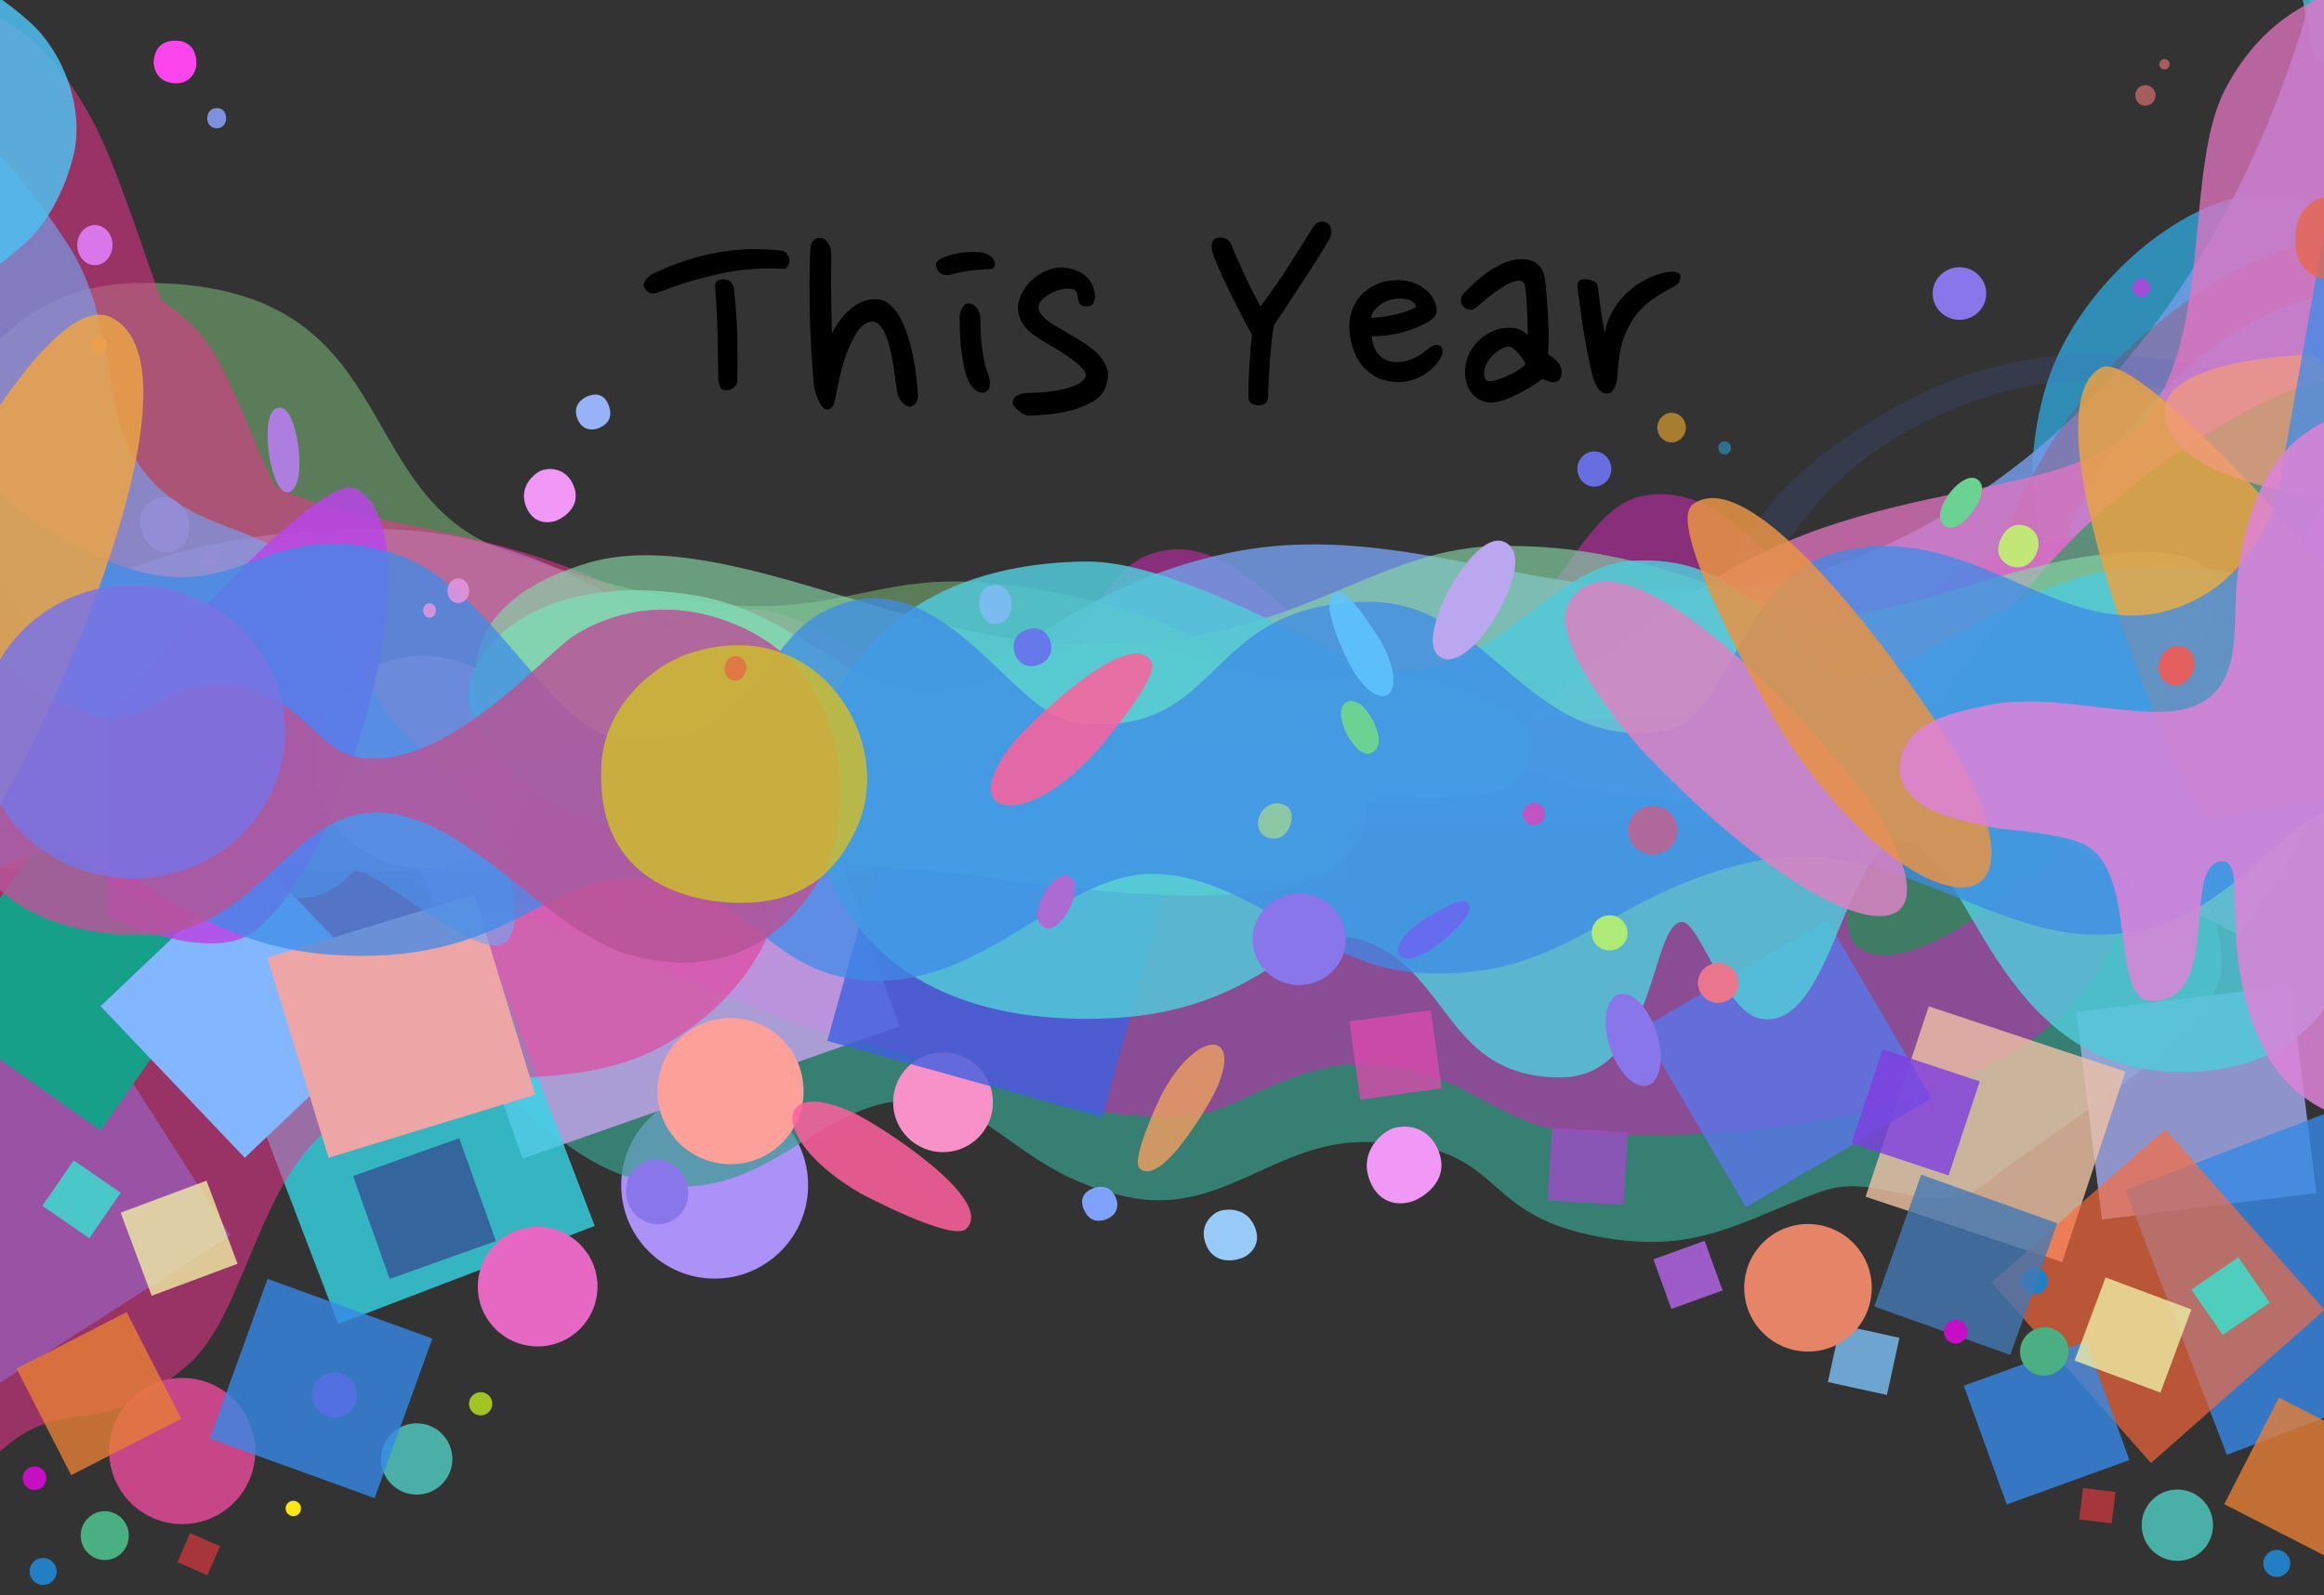 <?xml version="1.0" encoding="UTF-8" standalone="no"?><!DOCTYPE svg PUBLIC "-//W3C//DTD SVG 1.1//EN" "http://www.w3.org/Graphics/SVG/1.1/DTD/svg11.dtd"><svg width="100%" height="100%" viewBox="0 0 960 659" version="1.1" xmlns="http://www.w3.org/2000/svg" xmlns:xlink="http://www.w3.org/1999/xlink" xml:space="preserve" xmlns:serif="http://www.serif.com/" style="fill-rule:evenodd;clip-rule:evenodd;stroke-linejoin:round;stroke-miterlimit:2;"><rect x="0" y="0" width="960" height="659" fill="#333333" stroke="none"/><rect id="WebsiteBackground--This-Year-" serif:id="WebsiteBackground (This Year)" x="0" y="0" width="960" height="658.144" style="fill:none;"/><clipPath id="_clip1"><rect x="0" y="0" width="960" height="658.144"/></clipPath><g clip-path="url(#_clip1)"><g><circle cx="295.216" cy="489.633" r="38.595" style="fill:#ac91f8;"/><path d="M168.43,428.545c43.306,12.906 58.197,53.262 103.126,60.75c45.987,7.665 67.755,-36.593 107.664,-34.69c31.696,1.512 41.569,29.983 85.777,39.744c39.054,8.623 60.59,-22.148 97.835,-22.556c61.293,-0.67 44.293,29.51 98.082,39.245c40.402,7.312 57.563,-6.49 90.708,-18.555c20.032,-7.292 35.756,4.553 55.151,2.376c5.986,-0.673 11.309,-3.93 15.85,-7.718c22.891,-19.095 95.917,-60.123 95.125,-89.222c-3.316,-121.791 -309.242,-92.151 -383.051,-88.712c-70.402,3.281 -138.741,3.284 -207.709,20.146c-50.78,12.415 -93.944,42.918 -145.549,53.581c-10.847,2.241 -24.091,3.293 -33.187,10.175c-9.848,7.45 12.995,33.295 20.178,35.436Z" style="fill:#399f8f;fill-opacity:0.7;"/><path d="M192.188,329.921c43.305,-12.906 62.009,-70.143 106.938,-77.631c45.986,-7.665 83.821,52.918 120.615,43.368c30.715,-7.973 25.428,-57.581 56.977,-67.223c38.248,-11.689 63.889,48.654 101.133,49.061c61.294,0.67 69.36,-66.216 100.415,-72.553c40.229,-8.209 63.968,48.975 97.113,61.04c20.033,7.292 35.757,-4.553 55.151,-2.376c5.986,0.672 11.31,3.93 15.851,7.718c22.89,19.095 34.842,54.086 34.05,83.185c-2.8,102.838 -151.118,120.499 -232.993,112.827c-28.523,-2.672 -45.668,-27.172 -82.975,-27.791c-32.437,-0.539 -54.811,20.781 -73.914,21.575c-55.299,2.299 -85.948,-18.841 -139.804,-32.008c-50.779,-12.415 -93.944,-42.918 -145.549,-53.581c-10.847,-2.241 -24.091,-3.293 -33.187,-10.175c-9.848,-7.451 12.995,-33.295 20.179,-35.436Z" style="fill:#c12caa;fill-opacity:0.6;"/><path d="M956.209,24.581c0,0 -22.466,-97.236 -4.851,-107.76c39.512,-23.606 101.438,141.05 85.89,131.471l-81.039,-23.711Z" style="fill:#40b9be;fill-opacity:0.85;"/><path d="M975.023,211.682c43.96,-82.856 -4.873,-143.939 -54.183,-129.341c-30.974,9.17 -63.089,40.852 -74.359,73.214c-10.022,28.78 -19.448,98.209 51.057,103.384c31.67,2.325 63.04,-20.031 77.485,-47.257Z" style="fill:#2e9ccd;fill-opacity:0.85;"/><path d="M970.187,-149.374c8.713,4.037 8.651,243.433 -151.462,352.066c-130.075,88.253 -211.629,4.494 -311.682,25.842c-66.05,14.093 -87.547,49.864 -131.342,56.61c-90.808,13.986 -116.168,-69.152 -227.553,-66.615c-188.459,4.293 -161.859,123.43 -161.859,123.43l973.311,-2.748l10.587,-488.585Z" style="fill:#749ae5;fill-opacity:0.85;"/><path d="M1023.17,119.927c0,0 -38.494,-10.26 -82.31,7.908c-27.901,11.569 -58.328,40.243 -75.242,68.428c-16.915,28.185 -35.331,96.064 -35.331,96.064l-16.659,-19.785c0,0 9.842,-78.704 69.014,-131.538c83.558,-74.609 135.163,-28.686 135.163,-28.686l5.365,7.609Z" style="fill:#d60202;fill-opacity:0.2;"/><path d="M713.488,276.289c0,0 10.178,-42.646 45.322,-77.02c22.378,-21.888 59.457,-38.133 89.734,-41.35c30.277,-3.218 92.598,10.937 92.598,10.937l-3.746,-8.749c0,0 -70.983,-31.716 -140.779,1.268c-98.561,46.578 -86.587,106.038 -86.587,106.038l3.458,8.876Z" style="fill:#4969c7;fill-opacity:0.17;"/><path d="M562.923,326.185c0,0 -24.479,-23.099 21.799,-42.247c38.66,-15.997 72.016,12.506 141.097,0c31.651,-5.73 83.945,-56.602 117.701,-60.968c66.38,-8.586 77.906,33.313 86.229,53.334l11.202,52.537l-122.336,1.482l-255.692,-4.138Z" style="fill:#9b60c3;fill-opacity:0.85;"/><path d="M73.214,226.758c-6.243,4.099 -11.749,-1.279 -13.5,-4.561c-1.041,-1.949 -4.923,-9.902 2.994,-15.129c7.219,-4.766 12.228,1.26 13.979,4.541c1.751,3.282 3.28,10.717 -3.473,15.149Z" style="fill:#ad7ee0;"/><path d="M88.907,232.914c-1.952,1.281 -3.674,-0.4 -4.221,-1.426c-0.326,-0.61 -1.54,-3.097 0.936,-4.731c2.257,-1.49 3.823,0.394 4.371,1.42c0.547,1.026 1.025,3.351 -1.086,4.737Z" style="fill:#ad7ee0;"/><path d="M-30.755,277.556c0,0 -20.507,-160.362 89.603,-160.699c109.486,-0.335 83.46,87.045 149.807,110.636c133.113,47.331 134.332,5.333 204.99,13.904c160.192,19.431 141.732,122.108 141.732,122.108l-586.132,-5.113l0,-80.836Z" style="fill:#8cd686;fill-opacity:0.45;"/><circle cx="75.267" cy="599.461" r="30.194" style="fill:#c74688;"/><circle cx="14.255" cy="610.673" r="4.88" style="fill:#c50ec5;"/><path d="M128.843,576.303c0,5.156 4.186,9.341 9.341,9.341c5.155,0 9.341,-4.185 9.341,-9.341c0,-5.155 -4.186,-9.341 -9.341,-9.341c-5.155,0 -9.341,4.186 -9.341,9.341Z" style="fill:#c50ec5;"/><ellipse cx="43.277" cy="634.413" rx="9.927" ry="10.077" style="fill:#4ab083;"/><path d="M157.397,602.746c0,8.132 6.603,14.735 14.735,14.735c8.132,0 14.735,-6.603 14.735,-14.735c0,-8.132 -6.603,-14.735 -14.735,-14.735c-8.132,0 -14.735,6.603 -14.735,14.735Z" style="fill:#4ab0a7;"/><circle cx="17.807" cy="649.209" r="5.581" style="fill:#237fc3;"/><circle cx="940.491" cy="645.894" r="5.581" style="fill:#237fc3;"/><path d="M193.746,579.949c0,2.65 2.152,4.802 4.802,4.802c2.651,0 4.802,-2.152 4.802,-4.802c0,-2.65 -2.151,-4.802 -4.802,-4.802c-2.65,0 -4.802,2.152 -4.802,4.802Z" style="fill:#a3c323;"/><path d="M117.99,623.187c0,1.752 1.422,3.174 3.174,3.174c1.752,0 3.174,-1.422 3.174,-3.174c0,-1.752 -1.422,-3.174 -3.174,-3.174c-1.752,0 -3.174,1.422 -3.174,3.174Z" style="fill:#ffe714;"/><path d="M946.23,407.118l-88.571,10.949l10.602,85.764l88.571,-10.949l-10.602,-85.764Z" style="fill:#a5acee;fill-opacity:0.8;"/><circle cx="389.546" cy="455.376" r="20.62" style="fill:#f891c7;"/><path d="M877.963,442.715l-81.233,-26.961l-26.106,78.659l81.233,26.96l26.106,-78.658Z" style="fill:#eec2a5;fill-opacity:0.8;"/><path d="M318.615,273.307l-155.657,54.618l52.887,150.724l155.657,-54.618l-52.887,-150.724Z" style="fill:#c6a5ee;fill-opacity:0.8;"/><path d="M485.671,352.527l-113.54,-31.634l-30.395,109.091l113.541,31.635l30.394,-109.092Z" style="fill:#3f60df;fill-opacity:0.8;"/><path d="M754.736,380.136l-76.687,44.905l43.146,73.683l76.687,-44.906l-43.146,-73.682Z" style="fill:#5a77e9;fill-opacity:0.8;"/><path d="M672.366,467.798l-31.24,-1.857l-1.785,30.016l31.241,1.858l1.784,-30.017Z" style="fill:#9f4cc5;fill-opacity:0.8;"/><path d="M591.034,417.314l-33.631,4.684l4.5,32.314l33.632,-4.685l-4.501,-32.313Z" style="fill:#d94bab;fill-opacity:0.8;"/><path d="M1025.83,560.506l-41.862,-109.428l-105.96,40.534l41.862,109.429l105.96,-40.535Z" style="fill:#3688e6;fill-opacity:0.8;"/><path d="M245.67,506.472l-41.862,-109.429l-105.96,40.535l41.862,109.428l105.96,-40.534Z" style="fill:#36d6e6;fill-opacity:0.8;"/><path d="M960.254,541.16l-65.84,-74.657l-71.732,63.261l65.84,74.656l71.732,-63.26Z" style="fill:#ff693a;fill-opacity:0.65;"/><path d="M817.793,446.761l-40.117,-13.315l-12.892,38.845l40.117,13.315l12.892,-38.845Z" style="fill:#7e3ee1;fill-opacity:0.8;"/><path d="M178.608,552.999l-68.07,-24.647l-23.866,65.912l68.069,24.647l23.867,-65.912Z" style="fill:#3688e6;fill-opacity:0.8;"/><path d="M34.003,414.817l-98.699,63.13l61.129,95.571l98.699,-63.13l-61.129,-95.571Z" style="fill:#3688e6;fill-opacity:0.8;"/><path d="M811.194,572.478l50.657,-18.343l17.762,49.051l-50.657,18.343l-17.762,-49.051Z" style="fill:#3688e6;fill-opacity:0.8;"/><path d="M836.526,564.551c3.384,4.309 9.683,5.018 14.057,1.582c4.374,-3.435 5.177,-9.722 1.793,-14.031c-3.384,-4.309 -9.683,-5.018 -14.057,-1.582c-4.374,3.435 -5.177,9.723 -1.793,14.031Z" style="fill:#4ab083;"/><path d="M890.331,618.512c6.396,-5.024 15.666,-3.91 20.69,2.486c5.023,6.395 3.909,15.666 -2.487,20.689c-6.395,5.023 -15.666,3.909 -20.689,-2.486c-5.023,-6.396 -3.909,-15.666 2.486,-20.689Z" style="fill:#4ab0a7;"/><path d="M835.965,532.604c1.903,2.423 5.414,2.845 7.836,0.942c2.423,-1.902 2.845,-5.414 0.942,-7.836c-1.902,-2.423 -5.414,-2.844 -7.836,-0.942c-2.422,1.903 -2.844,5.414 -0.942,7.836Z" style="fill:#237fc3;"/><path d="M682.986,520.275l21.168,-7.665l7.422,20.497l-21.168,7.665l-7.422,-20.497Z" style="fill:#b865ed;fill-opacity:0.8;"/><path d="M760.228,547.341l24.391,5.343l-5.174,23.618l-24.391,-5.343l5.174,-23.618Z" style="fill:#7dc0f7;fill-opacity:0.8;"/><path d="M90.901,638.807l-12.368,-5.437l-5.265,11.976l12.368,5.438l5.265,-11.977Z" style="fill:#c3383d;fill-opacity:0.8;"/><path d="M860.469,614.728l13.408,1.663l-1.61,12.983l-13.409,-1.663l1.611,-12.983Z" style="fill:#c3383d;fill-opacity:0.8;"/><path d="M189.708,470.218l-43.882,15.642l15.145,42.492l43.883,-15.642l-15.146,-42.492Z" style="fill:#35659d;"/><path d="M793.604,485.304l56.213,20.036l-19.402,54.431l-56.213,-20.036l19.402,-54.431Z" style="fill:#4478b4;fill-opacity:0.8;"/><path d="M924.505,386.231c0,0 52.167,-64.49 77.123,-175.476c17.467,-77.681 25.495,-199.073 11.422,-210.502c-14.178,-11.513 -67.713,-14.146 -94.018,36.924c-15.465,30.025 -6.67,89.378 -26.698,126.472c-26.674,49.403 -113.416,26.341 -193.198,81.336c-138.29,95.327 -72.367,74.494 146.982,100.201l78.387,41.045Z" style="fill:#e474c2;fill-opacity:0.75;"/><path d="M-36.498,55.173c-3.875,-25.738 -5.546,-44.243 -0.573,-48.281c14.178,-11.513 49.824,-6.504 76.128,44.566c9.067,17.603 17.784,45.214 27.481,72.522c3.579,2.535 7.323,5.465 11.233,8.857c15.695,13.616 23.225,43.204 35.893,68.073c38.765,19.886 105.839,14.82 168.53,58.14c47.429,32.774 70.158,126.87 -6.416,171.877c-42.732,25.116 -92.543,3.581 -136.3,32.653c-32.856,21.83 -37.847,79.443 -61.707,100.142c-35.205,30.541 -45.67,14.68 -68.925,29.116c-22.182,13.768 -53.869,61.96 -56.46,56.464c-7.815,-16.573 -31.308,-201.85 15.811,-259.47c8.411,-10.286 16.879,-19.855 25.407,-28.699c-5.581,-10.684 -9.94,-23.779 -12.796,-39.571c-4.218,-4.766 -8.422,-9.712 -12.611,-14.835c-47.119,-57.62 -23.626,-242.897 -15.811,-259.47c0.748,-1.587 5.064,1.936 11.116,7.916Z" style="fill:#ec338f;fill-opacity:0.55;"/><path d="M49.84,492.773l-19.385,-13.369l-12.946,18.771l19.385,13.369l12.946,-18.771Z" style="fill:#36e6d2;fill-opacity:0.8;"/><path d="M905.227,532.761l19.385,-13.369l12.946,18.771l-19.385,13.369l-12.946,-18.771Z" style="fill:#36e6d2;fill-opacity:0.8;"/><path d="M52.299,542.084l-45.47,23.32l22.581,44.028l45.47,-23.32l-22.581,-44.028Z" style="fill:#e67e36;fill-opacity:0.8;"/><path d="M941.374,577.376l45.47,23.32l-22.581,44.029l-45.47,-23.32l22.581,-44.029Z" style="fill:#e67e36;fill-opacity:0.8;"/><path d="M91.336,396.452l-72.867,-51.528l-49.895,70.557l72.867,51.528l49.895,-70.557Z" style="fill:#16a08a;"/><path d="M106.227,354.197l-64.671,61.502l59.553,62.62l64.67,-61.501l-59.552,-62.621Z" style="fill:#82b6fe;"/><path d="M195.82,369.587l-85.346,26.091l25.265,82.641l85.346,-26.091l-25.265,-82.641Z" style="fill:#eea5a6;"/><path d="M85.303,487.763l-35.463,13.223l12.804,34.339l35.463,-13.223l-12.804,-34.339Z" style="fill:#eeeda5;fill-opacity:0.8;"/><path d="M869.764,527.751l35.463,13.223l-12.804,34.339l-35.463,-13.223l12.804,-34.339Z" style="fill:#eeeda5;fill-opacity:0.8;"/><path d="M767.129,391.002c-12.766,-10.207 2.026,-73.525 82.575,-161.667c38.993,-42.669 105.239,-78.128 116.941,-71.247c18.029,10.602 -18.129,81.62 -67.62,142.045c-48.568,59.298 -110.11,108.288 -131.896,90.869Z" style="fill:#00a53c;fill-opacity:0.55;"/><ellipse cx="174.801" cy="314.753" rx="45.117" ry="43.891" style="fill:#ff8bb8;fill-opacity:0.85;"/><path d="M454.271,265.928c-28.062,1.528 -47.194,26.145 -85.016,17.697c-24.058,-5.375 -46.176,-31.809 -82.455,-37.724c-67.428,-10.993 -96.522,24.942 -93.072,44.93c1.497,8.668 11.022,19.105 19.247,29.657c19.73,25.312 125.227,36.388 167.477,38.98c42.251,2.591 185.638,34.258 183.65,-26.692c-0.179,-5.489 39.334,-0.407 59.279,-7.436c6.77,-2.385 8.582,-13.618 9.469,-17.082c3.121,-12.198 -34.083,-34.642 -82.188,-28.346c-38.867,5.087 -59.544,-15.991 -96.391,-13.984Z" style="fill:#74e0c9;fill-opacity:0.85;"/><path d="M122.606,232.931c-19.391,-18.417 -49.696,-13.084 -68.218,-45.881c-11.78,-20.861 -7.035,-56.352 -26.387,-86.15c-51.566,-79.399 -73.242,-54.864 -80.804,-9.423c-5.488,32.973 33.875,129.497 59.527,160.939c25.651,31.442 96.13,155.504 139.002,107.865c5.172,-5.747 50.377,37.288 62.561,29.355c10.874,-7.079 2.897,-50.066 -33.009,-78.848c-29.01,-23.255 -27.209,-53.675 -52.672,-77.857Z" style="fill:#78a2f1;fill-opacity:0.65;"/><path d="M206.862,312.729c0,0 -40.344,-57.198 35.79,-80.089c51.108,-15.367 125.013,28.36 190.885,33.006c96.326,6.793 129.163,-38.578 183.836,-40.04c69.561,-1.861 110.975,31.025 142.476,28.593c35.578,-2.747 72.545,-22.606 115.258,-25.81c109.851,-8.24 -37.126,113.57 -37.126,113.57l-93.125,-44.7l-337.166,0l-200.828,15.47Z" style="fill:#86d6a6;fill-opacity:0.65;"/><path d="M335.249,329.33c-1.781,-29.413 20.143,-96.006 112.786,-97.35c29.261,-0.425 70.14,21.064 106.727,38.649c53.863,25.888 80.682,-36.64 119.247,-38.951c62.69,-3.757 63.82,61.353 103.051,45.928c31.044,-12.207 60.883,-36.809 94.742,-42.058c55.015,-8.528 94.998,17.5 94.998,17.5l0.302,150.165c0,0 -11.234,41.723 -70.138,39.553c-72.814,-2.682 -83.618,-90.075 -109.191,-95.036c-25.573,-4.961 -30.249,79.71 -61.022,72.993c-14.357,-3.134 -24.849,-40.367 -32.11,-39.848c-13.042,0.933 -10.411,64.24 -50.035,64.23c-46.666,-0.011 -45.51,-42.075 -78.888,-55.6c-33.377,-13.525 -39.819,33.174 -121.23,31.358c-73.712,-1.644 -106.333,-43.508 -109.239,-91.533Z" style="fill:#52c9d8;fill-opacity:0.85;"/><path d="M-42.553,14.685c5.979,18.127 13.061,91.102 34.428,93.614c8.91,1.047 3.766,4.586 18.513,-7.855c5.196,-4.384 15.305,-16.854 20.045,-36.589c3.42,-14.241 -0.421,-33.918 -12.825,-49.205c-12.333,-15.201 -46.44,-31.767 -53.3,-45.162c-9.337,-18.231 28.965,-72.001 24.6,-90.177c-3.407,-14.188 -0.731,24.425 -6.876,13.879c-7.355,-12.62 -24.893,-7.985 -27.582,-7.098c-20.611,6.799 -6.345,100.272 2.997,128.593Z" style="fill:#4fbeef;fill-opacity:0.85;"/><path d="M970.109,245.066c0,0 -85.885,-101.633 -102.195,-93.152c-36.586,19.026 44.684,205.567 46.111,185.31l56.272,-8.554l-0.188,-83.604Z" style="fill:#e8a246;fill-opacity:0.85;"/><path d="M44.741,294.998c0,0 85.885,-101.634 102.196,-93.152c36.585,19.025 -9.125,167.839 -46.112,185.309c-19.347,9.139 -56.271,-8.554 -56.271,-8.554l0.187,-83.603Z" style="fill:#b846e8;fill-opacity:0.85;"/><path d="M954.975,146.406c0,0 -58.636,1.477 -60.666,22.07c-4.554,46.191 160.854,45.782 146.501,34.418l-85.835,-56.488Z" style="fill:#f19a7c;fill-opacity:0.75;"/><ellipse cx="809.414" cy="121.26" rx="11.067" ry="10.862" style="fill:#8876ea;"/><path d="M804.017,553.182c1.664,2.118 4.734,2.487 6.852,0.823c2.118,-1.664 2.487,-4.734 0.823,-6.852c-1.663,-2.118 -4.734,-2.487 -6.852,-0.823c-2.118,1.663 -2.487,4.734 -0.823,6.852Z" style="fill:#c50ec5;"/><path d="M668.636,410.795c5.322,-1.704 12.341,5.344 15.665,15.727c3.323,10.384 1.701,20.197 -3.622,21.9c-5.322,1.704 -12.341,-5.343 -15.664,-15.727c-3.324,-10.383 -1.701,-20.197 3.621,-21.9Z" style="fill:#8876ea;"/><path d="M267.339,479.603c6.728,-2.153 14.028,1.841 16.292,8.915c2.264,7.074 -1.36,14.565 -8.087,16.719c-6.728,2.153 -14.029,-1.842 -16.293,-8.915c-2.264,-7.074 1.36,-14.566 8.088,-16.719Z" style="fill:#8876ea;"/><circle cx="301.75" cy="450.77" r="30.194" style="fill:#fca099;"/><path d="M1017.73,394.445c54.247,-69.711 -34.287,-431.154 -34.287,-431.154l-40.89,231.117c-1.414,21.351 -17.161,42.089 -29.952,50.131c-54.353,34.17 -93.304,-33.913 -155.684,-15.813c-39.489,11.457 -42.214,69.557 -69.517,73.473c-56.612,8.12 -71.791,-53.729 -121.796,-53.548c-70.022,0.252 -58.865,56.695 -120.778,50.047c-27.545,-2.958 -55.983,-70.214 -104.018,-46.403c-28.42,14.088 -29.906,60.813 -86.51,52.624c-27.299,-3.95 -52.693,-64.927 -92.17,-76.433c-62.363,-18.176 -63.344,36.453 -139.65,-7.756c-13.059,-7.565 -23.293,-16.71 -31.21,-26.908l0.093,-188.868c-0.074,0.163 -54.234,119.138 -0.093,188.868l0.361,168.808c0,0 21.048,-12.609 38.011,-11.358c23.05,1.7 49.233,39.025 107.223,43.173c70.12,5.016 88.422,-31.823 122.867,-31.815c46.872,0.01 54.275,37.098 93.728,41.977c51.393,6.357 83.422,-43.068 121.754,-43.569c38.333,-0.5 69.556,37.174 107.577,40.565c64.235,5.728 80.369,-33.544 144.449,-46.271c52.081,-10.344 94.456,31.794 140.421,30.847c57.565,-1.186 72.331,-54 107.465,-53.944c32.909,0.052 42.606,62.21 42.606,62.21Z" style="fill:#3e8be7;fill-opacity:0.75;"/><ellipse cx="536.672" cy="388.057" rx="19.264" ry="18.908" style="fill:#8876ea;"/><ellipse cx="633.635" cy="336.313" rx="4.634" ry="4.549" style="fill:#c054c2;"/><ellipse cx="682.734" cy="342.96" rx="10.238" ry="10.049" style="fill:#af689c;"/><ellipse cx="664.893" cy="385.4" rx="7.404" ry="7.267" style="fill:#aeea76;"/><ellipse cx="709.754" cy="406.089" rx="8.383" ry="8.228" style="fill:#ea768e;"/><path d="M-8.815,148.244c0,0 -38.338,100.224 25.624,138.153c47.658,28.261 43.894,-11.647 83.791,-2.355c24.967,5.815 31.019,26.487 48.065,29.004c35.345,5.219 75.755,-41.91 87.801,-50.016c9.961,-6.703 34.931,-18.324 66.773,-5.27c33.637,13.792 41.669,42.105 43.877,63.494c0.562,5.449 -0.489,18.693 -1.745,24.15c-5.911,25.685 -33.827,63.661 -85.149,49.103c-35.801,-10.155 -69.784,-62.064 -108.418,-58.63c-33.455,2.974 -47.402,50.694 -93.263,50.441c-74.044,-0.407 -76.085,-52.831 -76.085,-52.831l8.729,-185.243Z" style="fill:#b65599;fill-opacity:0.85;"/><ellipse cx="39.194" cy="101.256" rx="7.282" ry="8.29" style="fill:#d876ea;"/><path d="M902.091,267.231c3.743,1.463 5.43,6.11 3.765,10.372c-1.665,4.262 -6.056,6.534 -9.799,5.072c-3.744,-1.463 -5.431,-6.11 -3.766,-10.372c1.665,-4.262 6.056,-6.534 9.8,-5.072Z" style="fill:#e4605f;"/><path d="M651.579,193.912c-0.085,-4.018 2.986,-7.346 6.853,-7.428c3.867,-0.082 7.075,3.114 7.16,7.132c0.085,4.017 -2.985,7.346 -6.852,7.428c-3.867,0.082 -7.076,-3.114 -7.161,-7.132Z" style="fill:#686ddf;"/><ellipse cx="40.991" cy="142.502" rx="3.217" ry="3.663" style="fill:#ea8c76;"/><path d="M-18.777,198.076c0,0 41.828,-78.329 64.72,-66.928c51.351,25.573 -62.717,249.116 -64.72,221.887l0,-154.959Z" style="fill:#eba446;fill-opacity:0.85;"/><path d="M679.375,311.25c0,0 -41.659,-45.594 -31.225,-62.544c23.404,-38.02 111.843,62.846 126.117,85.399c39.618,62.597 -12.805,62.464 -94.892,-22.855Z" style="fill:#dc82c3;fill-opacity:0.85;"/><path d="M734.304,299.503c0,0 -47.36,-81.53 -35.155,-91.014c27.377,-21.274 101.468,88.065 112.03,108.406c37.824,72.845 -25.619,64.483 -76.875,-17.392Z" style="fill:#e89346;fill-opacity:0.85;"/><path d="M451.203,312.314c0,0 28.264,-31.986 24.432,-38.885c-8.596,-15.473 -50.752,25.527 -57.3,33.732c-23.447,29.385 3,36.613 32.868,5.153Z" style="fill:#ff5f9d;fill-opacity:0.85;"/><path d="M533.289,339.844c0,0 1.62,-5.41 -2.719,-7.335c-4.193,-1.86 -8.492,0.448 -10.157,4.3c-4.194,9.7 10.038,14.357 12.876,3.035Z" style="fill:#e4ff5f;fill-opacity:0.45;"/><path d="M570.676,265.452c0,0 -12.218,-20.605 -17.252,-20.778c-11.294,-0.391 2.934,28.57 6.238,33.553c11.833,17.846 22.53,8.381 11.014,-12.775Z" style="fill:#5fc5ff;fill-opacity:0.85;"/><path d="M586.301,381.179c0,0 15.018,-10.053 18.733,-8.733c8.334,2.961 -10.632,17.93 -14.518,20.262c-13.917,8.351 -18.886,-0.913 -4.215,-11.529Z" style="fill:#6c65f0;fill-opacity:0.85;"/><path d="M355.498,493.041c0,0 37.687,20.042 43.504,14.71c13.048,-11.963 -36.638,-43.417 -46.142,-47.874c-34.036,-15.964 -34.909,11.439 2.638,33.164Z" style="fill:#ff5f9d;fill-opacity:0.85;"/><path d="M479.788,452.233c0,0 -12.947,26.664 -9.057,30.404c8.727,8.389 29.312,-26.989 32.16,-33.687c10.2,-23.985 -8.976,-23.36 -23.103,3.283Z" style="fill:#e89d62;fill-opacity:0.85;"/><ellipse cx="54.857" cy="302.305" rx="62.942" ry="60.612" style="fill:#7974e4;fill-opacity:0.85;"/><path d="M285.478,269.699c52.444,-16.543 84.048,35.902 68.931,71.154c-11.416,26.621 -31.348,33.328 -53.481,31.972c-19.789,-1.212 -55.376,-10.902 -52.48,-57.411c1.399,-22.469 19.797,-40.28 37.03,-45.715Z" style="fill:#cdbc2e;fill-opacity:0.85;"/><path d="M966.645,460.572c-5.787,-1.075 -11.022,-4.368 -15.658,-7.826c-15.143,-11.299 -21.983,-30.891 -25.315,-48.773c-0.867,-4.655 -1.718,-10.956 -1.996,-15.688c-0.236,-4.004 -0.246,-8.019 -0.394,-12.028c-0.428,-11.556 0.52,-22.003 -6.715,-20.284c-15.093,3.586 1.284,58.08 -27.868,57.597c-17.392,-0.288 -5.469,-52.49 -27.015,-64.308c-7.565,-4.149 -24.547,-5.8 -33.16,-6.694c-6.399,-0.664 -14.227,-2.679 -20.246,-4.257c-2.062,-0.541 -4.112,-1.137 -6.129,-1.83c-8.118,-2.79 -18.523,-9.799 -17.25,-20.121l0,0l0,0l0.001,0c0.813,-17.755 20.946,-21.698 35.055,-24.791c11.424,-2.505 23.083,-1.944 34.635,-0.773c5.762,0.584 11.509,1.315 17.268,1.933c2.88,0.309 5.758,0.64 8.647,0.848c10.678,0.771 23.601,1.596 32.46,-5.668c9.19,-7.537 9.91,-20.474 10.317,-31.447c0.148,-4.009 0.158,-8.023 0.394,-12.028c0.278,-4.731 1.129,-11.033 1.996,-15.688c3.332,-17.881 10.172,-37.473 25.315,-48.772c4.636,-3.459 9.871,-6.751 15.658,-7.826l0,288.424Z" style="fill:#de83d8;fill-opacity:0.85;"/><path d="M308.26,276.739c0,0 0.287,-2.568 -1.039,-4.12c-1.972,-2.309 -6.409,-2.377 -7.725,2.089c-1.73,5.873 6.51,10.099 8.764,2.031l0,0Z" style="fill:#e86546;fill-opacity:0.75;"/><ellipse cx="177.442" cy="252.197" rx="2.641" ry="3.007" style="fill:#e396de;fill-opacity:0.85;"/><ellipse cx="189.318" cy="244.054" rx="4.511" ry="5.135" style="fill:#e396de;fill-opacity:0.85;"/><ellipse cx="886.212" cy="39.417" rx="4.166" ry="4.258" style="fill:#e47475;fill-opacity:0.65;"/><ellipse cx="894.094" cy="26.543" rx="2.13" ry="2.15" style="fill:#e47475;fill-opacity:0.65;"/><ellipse cx="884.549" cy="118.906" rx="3.589" ry="3.759" style="fill:#e02ae8;fill-opacity:0.65;"/><path d="M684.613,176.78c-0.071,-3.377 2.51,-6.175 5.76,-6.244c3.25,-0.068 5.947,2.618 6.019,5.995c0.071,3.377 -2.51,6.175 -5.76,6.244c-3.25,0.068 -5.947,-2.618 -6.019,-5.995Z" style="fill:#cd972e;fill-opacity:0.75;"/><path d="M709.802,185.087c-0.032,-1.5 1.114,-2.742 2.557,-2.772c1.443,-0.031 2.641,1.162 2.672,2.661c0.032,1.5 -1.114,2.742 -2.557,2.772c-1.443,0.031 -2.64,-1.162 -2.672,-2.661Z" style="fill:#2e9ccd;fill-opacity:0.6;"/><path d="M594.642,271.253c-6.826,-4.787 0.512,-22.076 5.179,-29.857c2.773,-4.622 14.127,-22.858 22.827,-16.83c7.933,5.497 -0.425,22.87 -5.093,30.651c-4.668,7.781 -15.53,21.213 -22.913,16.036Z" style="fill:#baa7f0;"/><path d="M119.185,203.33c-4.557,0.955 -7.441,-10.532 -8.16,-16.34c-0.427,-3.449 -1.936,-17.254 3.847,-18.505c5.273,-1.141 7.754,10.862 8.473,16.67c0.719,5.807 0.769,17.142 -4.16,18.175Z" style="fill:#ad7ee0;"/><path d="M71.321,34.308c-6.564,-0.774 -8.069,-6.286 -7.803,-9.202c0.159,-1.732 0.87,-8.638 9.402,-8.295c7.635,0.306 8.44,7.173 8.174,10.089c-0.267,2.917 -2.673,8.246 -9.773,7.408Z" style="fill:#fc45ec;"/><path d="M89.034,52.949c-2.898,-0.343 -3.547,-2.94 -3.421,-4.318c0.074,-0.818 0.408,-4.082 4.177,-3.949c3.372,0.118 3.708,3.357 3.582,4.735c-0.126,1.378 -1.204,3.902 -4.338,3.532Z" style="fill:#7e91e0;"/><path d="M217.088,208.635c-2.596,-7.587 3.238,-12.828 6.513,-14.241c1.945,-0.84 9.603,-2.075 13.138,5.763c3.816,8.463 -3.306,13.362 -6.581,14.775c-3.275,1.413 -10.262,1.909 -13.07,-6.297Z" style="fill:#f197f6;"/><path d="M565.515,486.874c-3.744,-10.942 4.67,-18.501 9.394,-20.539c2.805,-1.21 13.849,-2.992 18.947,8.311c5.504,12.206 -4.767,19.271 -9.491,21.309c-4.723,2.038 -14.8,2.753 -18.85,-9.081Z" style="fill:#f197f6;"/><path d="M238.376,172.579c-1.772,-5.179 1.959,-7.834 4.194,-8.798c1.328,-0.573 6.702,-2.637 8.967,3.933c2.065,5.991 -2.004,8.198 -4.24,9.163c-2.235,0.964 -7.004,1.303 -8.921,-4.298Z" style="fill:#97b2f6;"/><path d="M517.978,506.07c-3.461,-7.234 -11.296,-6.888 -14.623,-5.603c-1.977,0.764 -8.307,5.245 -5.341,13.315c3.204,8.714 11.718,7.222 15.045,5.937c3.328,-1.286 8.662,-5.825 4.919,-13.649Z" style="fill:#97caf6;"/><path d="M460.681,494.272c-2.362,-4.937 -6.884,-4.22 -9.155,-3.342c-1.349,0.521 -6.631,2.811 -3.646,9.087c2.722,5.723 7.173,4.448 9.444,3.571c2.271,-0.878 5.912,-3.976 3.357,-9.316Z" style="fill:#7ea2fd;"/><path d="M428.281,274.885c-5.599,1.57 -8.687,-2.72 -9.273,-5.273c-0.347,-1.516 -1.495,-7.635 5.612,-9.645c6.481,-1.834 8.903,3.199 9.488,5.752c0.586,2.553 0.229,7.468 -5.827,9.166Z" style="fill:#6579ea;"/><path d="M411.444,257.719c-4.964,0.288 -6.792,-5.037 -6.928,-7.706c-0.08,-1.585 -0.189,-7.921 6.115,-8.304c5.747,-0.349 7.089,5.199 7.224,7.867c0.136,2.668 -1.042,7.833 -6.411,8.143Z" style="fill:#7bbcf0;"/><path d="M840.826,229.414c-2.921,5.965 -8.614,5.4 -10.968,4.201c-1.398,-0.711 -6.853,-3.806 -3.159,-11.389c3.37,-6.915 8.94,-5.666 11.295,-4.468c2.354,1.198 5.992,5.205 2.832,11.656Z" style="fill:#c2e777;"/><path d="M817.555,198.666c3.186,3.3 -0.815,10.43 -3.277,13.435c-1.462,1.785 -7.434,8.765 -11.497,4.594c-3.705,-3.804 0.793,-10.821 3.255,-13.826c2.462,-3.005 8.073,-7.772 11.519,-4.203Z" style="fill:#6ad394;"/><path d="M555.726,290.382c-3.67,2.752 -0.852,10.427 1.103,13.784c1.16,1.994 5.949,9.834 10.622,6.36c4.261,-3.167 0.934,-10.809 -1.02,-14.167c-1.954,-3.357 -6.737,-8.954 -10.705,-5.977Z" style="fill:#6ad394;"/><path d="M442.299,362.523c3.67,2.753 0.852,10.427 -1.103,13.785c-1.16,1.994 -5.949,9.833 -10.622,6.36c-4.261,-3.167 -0.935,-10.81 1.02,-14.167c1.954,-3.358 6.737,-8.955 10.705,-5.978Z" style="fill:#ac6ad3;"/><path d="M966.837,80.626c0,0 -19.675,-1.488 -18.762,19.711c0.888,20.615 27.231,17.843 22.554,5.228l-3.792,-24.939Z" style="fill:#e86546;fill-opacity:0.75;"/><circle cx="222.091" cy="531.533" r="24.717" style="fill:#e668c3;"/><circle cx="746.843" cy="532.026" r="26.342" style="fill:#e68468;"/></g><path d="M445.464,124.114c-0.177,-0.969 -0.353,-1.895 -0.529,-2.776c-0.176,-0.882 -0.617,-1.454 -1.322,-1.719c-1.499,-0.441 -3.085,-0.485 -4.76,-0.132c-1.674,0.352 -3.217,0.903 -4.627,1.652c-1.41,0.75 -2.6,1.587 -3.569,2.512c-0.97,0.926 -1.499,1.741 -1.587,2.446c-0.264,1.322 0.088,2.6 1.058,3.834c0.969,1.234 2.379,2.468 4.23,3.702c3.085,1.851 6.302,3.746 9.651,5.685c3.35,1.939 6.17,3.922 8.462,5.949c2.291,2.027 3.856,4.253 4.693,6.677c0.837,2.423 0.639,5.178 -0.595,8.262c-0.97,2.38 -2.776,4.319 -5.42,5.817c-2.645,1.499 -5.553,2.667 -8.726,3.504c-3.173,0.837 -6.346,1.41 -9.519,1.719c-3.173,0.308 -5.861,0.462 -8.065,0.462c-0.528,0 -1.167,-0.198 -1.917,-0.595c-0.749,-0.396 -1.454,-0.859 -2.115,-1.388c-0.661,-0.529 -1.234,-1.079 -1.718,-1.652c-0.485,-0.573 -0.728,-1.08 -0.728,-1.521c0,-1.586 0.705,-2.688 2.116,-3.305c1.41,-0.617 2.864,-0.925 4.362,-0.925c2.116,0 4.385,-0.11 6.809,-0.331c2.424,-0.22 4.737,-0.573 6.941,-1.057c2.203,-0.485 4.186,-1.124 5.949,-1.917c1.763,-0.794 2.997,-1.807 3.702,-3.041c0.617,-1.058 0.242,-2.314 -1.124,-3.768c-1.366,-1.454 -3.173,-2.975 -5.42,-4.561c-2.248,-1.587 -4.672,-3.129 -7.272,-4.627c-2.6,-1.499 -4.825,-2.865 -6.676,-4.099c-1.851,-1.234 -3.437,-2.71 -4.759,-4.429c-1.322,-1.718 -2.16,-3.856 -2.512,-6.412c-0.088,-2.291 0.396,-4.495 1.454,-6.61c1.058,-2.115 2.446,-3.988 4.164,-5.619c1.719,-1.63 3.68,-2.93 5.884,-3.9c2.203,-0.969 4.406,-1.454 6.61,-1.454c3.79,0.176 6.919,1.212 9.387,3.107c2.467,1.895 3.922,4.693 4.362,8.395c0,1.234 -0.198,2.247 -0.595,3.041c-0.396,0.793 -1.079,1.278 -2.049,1.454c-1.234,0.176 -2.225,0.022 -2.974,-0.463c-0.75,-0.485 -1.168,-1.124 -1.256,-1.917Zm-102.064,-19.038c0,2.116 -0.022,4.495 -0.066,7.14c-0.044,2.644 -0.044,5.376 0,8.196c0.044,2.821 0.088,5.729 0.133,8.726c0.044,2.997 0.11,5.861 0.198,8.593c0.881,-1.762 1.939,-3.503 3.173,-5.222c1.234,-1.718 2.622,-3.239 4.164,-4.561c1.543,-1.322 3.173,-2.38 4.892,-3.173c1.719,-0.793 3.592,-1.19 5.619,-1.19c2.203,0 4.164,0.705 5.883,2.116c1.719,1.41 3.217,3.283 4.495,5.618c1.278,2.336 2.358,4.936 3.239,7.801c0.881,2.864 1.608,5.773 2.181,8.725c0.573,2.953 0.992,5.773 1.256,8.461c0.265,2.689 0.485,5.002 0.661,6.941c0,1.41 -0.352,2.556 -1.057,3.438c-0.705,0.881 -1.543,1.322 -2.512,1.322c-0.705,0 -1.565,-0.463 -2.578,-1.389c-1.014,-0.925 -1.741,-2.049 -2.182,-3.371c-0.264,-1.057 -0.529,-2.6 -0.793,-4.627c-0.264,-2.027 -0.573,-4.209 -0.925,-6.544c-0.353,-2.336 -0.794,-4.694 -1.322,-7.073c-0.529,-2.38 -1.168,-4.517 -1.917,-6.412c-0.75,-1.895 -1.653,-3.372 -2.711,-4.429c-1.057,-1.058 -2.291,-1.454 -3.701,-1.19c-2.204,0.441 -4.121,1.983 -5.751,4.627c-1.631,2.644 -3.041,5.641 -4.231,8.99c-1.19,3.349 -2.159,6.743 -2.909,10.18c-0.749,3.437 -1.3,6.214 -1.652,8.329c-0.353,1.587 -0.815,2.666 -1.388,3.239c-0.573,0.573 -1.212,0.859 -1.917,0.859c-0.705,0 -1.344,-0.352 -1.917,-1.057c-0.573,-0.705 -1.102,-1.565 -1.587,-2.578c-0.484,-1.014 -0.903,-2.071 -1.256,-3.173c-0.352,-1.102 -0.573,-2.049 -0.661,-2.843c-0.44,-4.759 -0.793,-9.32 -1.057,-13.683c-0.265,-4.363 -0.463,-8.748 -0.595,-13.154c-0.133,-4.407 -0.199,-8.924 -0.199,-13.552c0,-4.627 0.089,-9.585 0.265,-14.873c0,-4.407 1.586,-6.39 4.759,-5.949c1.058,0.176 1.983,0.947 2.777,2.313c0.793,1.367 1.189,2.843 1.189,4.429Zm182.974,29.086c-0.353,1.41 -0.683,3.459 -0.992,6.147c-0.308,2.689 -0.573,5.509 -0.793,8.462c-0.22,2.952 -0.397,5.795 -0.529,8.527c-0.132,2.732 -0.198,4.847 -0.198,6.346c0,2.556 -1.41,3.834 -4.231,3.834c-0.969,0 -1.873,-0.265 -2.71,-0.793c-0.837,-0.529 -1.256,-1.543 -1.256,-3.041c0,-3.702 0.132,-7.712 0.397,-12.031c0.264,-4.319 0.617,-8.77 1.057,-13.353c-3.084,-5.641 -5.971,-11.193 -8.659,-16.658c-2.688,-5.464 -4.958,-10.488 -6.809,-15.071c-0.352,-0.794 -0.639,-1.653 -0.859,-2.578c-0.22,-0.926 -0.309,-1.785 -0.264,-2.578c0.044,-0.794 0.242,-1.477 0.594,-2.05c0.353,-0.572 0.97,-0.947 1.851,-1.123c0.97,-0.088 1.917,-0.022 2.843,0.198c0.925,0.22 1.741,0.815 2.446,1.785c0.705,1.851 1.586,3.966 2.644,6.346c1.057,2.379 2.159,4.803 3.305,7.271c1.146,2.468 2.291,4.826 3.437,7.073c1.146,2.248 2.16,4.165 3.041,5.751c3.966,-5.288 7.734,-10.709 11.304,-16.261c3.569,-5.553 6.896,-10.841 9.981,-15.865c1.146,-1.763 2.336,-2.732 3.57,-2.909c1.234,-0.176 2.247,0.088 3.041,0.794c0.705,0.528 1.123,1.41 1.256,2.644c0.132,1.234 -0.023,2.335 -0.463,3.305c-1.499,2.644 -3.239,5.531 -5.222,8.659c-1.983,3.129 -4.011,6.28 -6.082,9.453c-2.071,3.173 -4.12,6.302 -6.147,9.387c-2.028,3.085 -3.878,5.861 -5.553,8.329Zm111.714,-19.435c0.353,2.468 0.639,5.09 0.86,7.867c0.22,2.776 0.396,5.574 0.528,8.395c0.133,2.82 0.199,5.552 0.199,8.197c0,2.644 -0.044,5.023 -0.133,7.139c2.821,1.939 4.518,3.657 5.09,5.156c0.573,1.498 0.639,2.82 0.199,3.966c-0.529,1.586 -1.477,2.402 -2.843,2.446c-1.366,0.044 -2.93,-0.419 -4.693,-1.388c-1.234,0.881 -2.644,1.828 -4.231,2.842c-1.586,1.014 -3.261,1.983 -5.023,2.909c-1.763,0.925 -3.526,1.74 -5.289,2.445c-1.762,0.706 -3.393,1.19 -4.891,1.455c-2.821,0.44 -5.355,-0.088 -7.602,-1.587c-2.248,-1.498 -3.768,-3.746 -4.561,-6.742c-0.529,-2.027 -0.661,-4.121 -0.397,-6.28c0.264,-2.159 0.925,-4.231 1.983,-6.214c1.058,-1.983 2.49,-3.768 4.297,-5.354c1.807,-1.587 3.944,-2.821 6.412,-3.702c0.617,-0.264 1.476,-0.485 2.578,-0.661c1.102,-0.176 2.247,-0.242 3.437,-0.198c1.19,0.044 2.402,0.286 3.636,0.727c1.234,0.441 2.38,1.19 3.437,2.247c0,-1.498 -0.022,-3.151 -0.066,-4.957c-0.044,-1.807 -0.11,-3.636 -0.198,-5.487c-0.088,-1.851 -0.198,-3.592 -0.331,-5.222c-0.132,-1.631 -0.286,-3.019 -0.462,-4.165c-0.177,-1.322 -0.683,-2.137 -1.521,-2.445c-0.837,-0.309 -1.873,-0.243 -3.107,0.198c-2.115,0.705 -4.583,2.071 -7.403,4.098c-2.821,2.027 -5.509,4.187 -8.065,6.478c-0.793,0.794 -1.696,1.146 -2.71,1.058c-1.014,-0.088 -1.873,-0.485 -2.578,-1.19c-0.705,-0.705 -1.102,-1.52 -1.19,-2.446c-0.088,-0.925 0.265,-1.917 1.058,-2.974c1.498,-1.587 3.173,-3.217 5.024,-4.892c1.851,-1.674 3.79,-3.195 5.817,-4.561c2.027,-1.366 4.098,-2.49 6.213,-3.371c2.116,-0.882 4.231,-1.366 6.346,-1.455c3.085,-0.088 5.465,0.595 7.139,2.05c1.675,1.454 2.689,3.327 3.041,5.618Zm53.94,3.306c-1.586,0.881 -3.239,1.806 -4.957,2.776c-1.719,0.969 -3.438,2.093 -5.156,3.371c-1.719,1.278 -3.35,2.777 -4.892,4.495c-1.542,1.719 -2.931,3.768 -4.165,6.148c-1.762,3.349 -2.952,6.764 -3.569,10.246c-0.617,3.481 -1.014,6.897 -1.19,10.246c0,1.586 -0.375,3.195 -1.124,4.825c-0.749,1.631 -1.785,2.446 -3.107,2.446c-1.674,0 -3.018,-0.859 -4.032,-2.578c-1.013,-1.719 -1.697,-3.371 -2.049,-4.958c-1.498,-6.257 -2.732,-12.449 -3.702,-18.575c-0.969,-6.125 -1.807,-12.229 -2.512,-18.31c0,-1.234 0.375,-2.027 1.124,-2.38c0.749,-0.352 1.608,-0.485 2.578,-0.397c1.058,0.089 2.071,0.353 3.041,0.794c0.969,0.44 1.542,1.146 1.718,2.115c0.353,3.261 0.794,6.676 1.322,10.246c0.529,3.57 1.058,6.632 1.587,9.188c0.353,-2.996 1.322,-5.905 2.909,-8.725c1.586,-2.821 3.547,-5.377 5.883,-7.668c2.335,-2.292 4.979,-4.231 7.932,-5.817c2.953,-1.587 5.971,-2.644 9.056,-3.173c1.322,-0.177 2.424,-0.177 3.305,0c0.882,0.176 1.499,0.485 1.851,0.925c0.353,0.441 0.419,1.146 0.199,2.115c-0.221,0.97 -0.904,1.851 -2.05,2.645Zm-284.111,35.695c0.617,1.411 0.948,2.931 0.992,4.561c0.044,1.631 -0.419,2.755 -1.389,3.372c-1.233,0.793 -2.556,0.749 -3.966,-0.133c-1.41,-0.881 -2.468,-2.071 -3.173,-3.569c-0.969,-1.851 -1.718,-4.121 -2.247,-6.809c-0.529,-2.688 -0.926,-5.354 -1.19,-7.998c-0.264,-2.644 -0.419,-5.112 -0.463,-7.404c-0.044,-2.291 -0.066,-4.01 -0.066,-5.156c0.088,-1.234 0.441,-2.38 1.058,-3.437c0.617,-1.058 1.41,-1.675 2.379,-1.851c1.587,0.088 2.865,0.815 3.834,2.181c0.97,1.366 1.411,3.063 1.323,5.09c0,1.587 0.044,3.35 0.132,5.289c0.088,1.939 0.264,3.878 0.529,5.817c0.264,1.939 0.572,3.812 0.925,5.618c0.353,1.807 0.793,3.284 1.322,4.429Zm-103.385,3.438c0,0.969 -0.331,1.829 -0.992,2.578c-0.661,0.749 -1.476,1.212 -2.446,1.388c-1.762,0.264 -2.908,-0.044 -3.437,-0.926c-0.529,-0.881 -0.837,-1.895 -0.925,-3.04c-0.089,-6.17 -0.199,-12.318 -0.331,-18.443c-0.132,-6.126 -0.419,-12.273 -0.859,-18.443c0,-0.352 -0.044,-0.771 -0.132,-1.256c-0.089,-0.485 -0.089,-0.969 0,-1.454c0.088,-0.485 0.286,-0.904 0.594,-1.256c0.309,-0.353 0.816,-0.617 1.521,-0.793c2.027,-0.353 3.481,-0.022 4.363,0.991c0.881,1.014 1.322,2.005 1.322,2.975c0.705,6.346 1.145,12.648 1.322,18.905c0.176,6.258 0.176,12.516 0,18.774Zm286.094,-24.591c-3.437,2.027 -7.139,3.592 -11.105,4.694c-3.966,1.101 -8.241,1.652 -12.824,1.652c0.176,3.085 1.057,5.531 2.644,7.338c1.586,1.806 3.57,2.886 5.949,3.239c1.41,0.176 2.843,0.132 4.297,-0.132c1.454,-0.265 2.82,-0.684 4.098,-1.256c1.278,-0.573 2.446,-1.212 3.504,-1.917c1.057,-0.706 1.983,-1.411 2.776,-2.116c0.793,-0.705 1.631,-1.168 2.512,-1.388c0.881,-0.22 1.542,-0.242 1.983,-0.066c1.234,0.441 1.675,1.763 1.322,3.966c-1.41,2.821 -3.437,5.222 -6.081,7.205c-2.644,1.984 -5.597,3.239 -8.858,3.768c-2.821,0.529 -5.729,0.397 -8.726,-0.396c-2.996,-0.794 -5.685,-2.336 -8.064,-4.628c-2.027,-2.027 -3.57,-4.406 -4.628,-7.139c-1.057,-2.732 -1.718,-5.552 -1.983,-8.461c-0.264,-2.732 -0.022,-5.332 0.728,-7.8c0.749,-2.468 1.916,-4.649 3.503,-6.544c1.586,-1.895 3.57,-3.46 5.949,-4.694c2.38,-1.234 5.156,-1.939 8.329,-2.115c3.79,-0.264 7.228,0.441 10.312,2.115c3.085,1.675 5.245,4.011 6.478,7.007c0.706,1.675 0.904,3.129 0.595,4.363c-0.308,1.234 -1.212,2.336 -2.71,3.305Zm32.126,10.577c-1.146,0.264 -2.357,0.815 -3.635,1.652c-1.278,0.838 -2.424,1.851 -3.438,3.041c-1.013,1.19 -1.763,2.512 -2.247,3.966c-0.485,1.455 -0.507,2.887 -0.066,4.297c0.176,0.529 0.55,0.925 1.123,1.19c0.573,0.264 1.212,0.308 1.917,0.132c2.116,-0.441 4.517,-1.3 7.206,-2.578c2.688,-1.278 4.825,-2.666 6.412,-4.164c0,-0.529 -0.265,-1.212 -0.794,-2.05c-0.528,-0.837 -1.145,-1.674 -1.851,-2.512c-0.705,-0.837 -1.476,-1.564 -2.313,-2.181c-0.837,-0.617 -1.609,-0.881 -2.314,-0.793Zm-47.33,-19.567c-0.881,0.177 -1.828,0.485 -2.842,0.926c-1.014,0.44 -1.939,0.991 -2.776,1.652c-0.838,0.661 -1.587,1.411 -2.248,2.248c-0.661,0.837 -1.035,1.785 -1.124,2.842c1.499,0 3.151,-0.132 4.958,-0.396c1.807,-0.265 3.57,-0.595 5.288,-0.992c1.719,-0.397 3.306,-0.859 4.76,-1.388c1.454,-0.529 2.666,-1.102 3.635,-1.719c-0.705,-1.674 -2.005,-2.71 -3.9,-3.107c-1.895,-0.396 -3.812,-0.418 -5.751,-0.066Zm-252.117,-12.559c-9.078,-0.441 -17.804,0.264 -26.177,2.115c-8.373,1.851 -16.658,4.363 -24.855,7.536c-2.115,0.793 -3.723,0.705 -4.825,-0.265c-1.102,-0.969 -1.653,-1.939 -1.653,-2.908c0.617,-1.675 1.719,-3.041 3.305,-4.099c18.069,-8.813 36.137,-12.074 54.205,-9.783c0.881,0.265 1.609,0.904 2.181,1.917c0.573,1.014 0.772,1.873 0.595,2.578c-0.176,0.882 -0.44,1.609 -0.793,2.182c-0.352,0.572 -1.013,0.815 -1.983,0.727Zm87.653,-1.322c-0.176,0.881 -0.793,1.366 -1.851,1.454c-1.058,0.088 -1.939,0.132 -2.644,0.132c-2.204,0.088 -4.473,0.309 -6.809,0.661c-2.335,0.353 -4.781,0.882 -7.337,1.587c-1.058,0.352 -2.204,0.22 -3.438,-0.397c-1.234,-0.617 -1.983,-1.851 -2.247,-3.702c0,-0.705 0.264,-1.278 0.793,-1.718c0.529,-0.441 1.146,-0.838 1.851,-1.19c1.146,-0.529 2.512,-0.992 4.098,-1.388c1.587,-0.397 3.195,-0.684 4.826,-0.86c1.63,-0.176 3.195,-0.242 4.693,-0.198c1.499,0.044 2.732,0.198 3.702,0.463c1.41,0.44 2.534,1.101 3.371,1.983c0.838,0.881 1.168,1.939 0.992,3.173Z" style="fill-rule:nonzero;"/></g></svg>